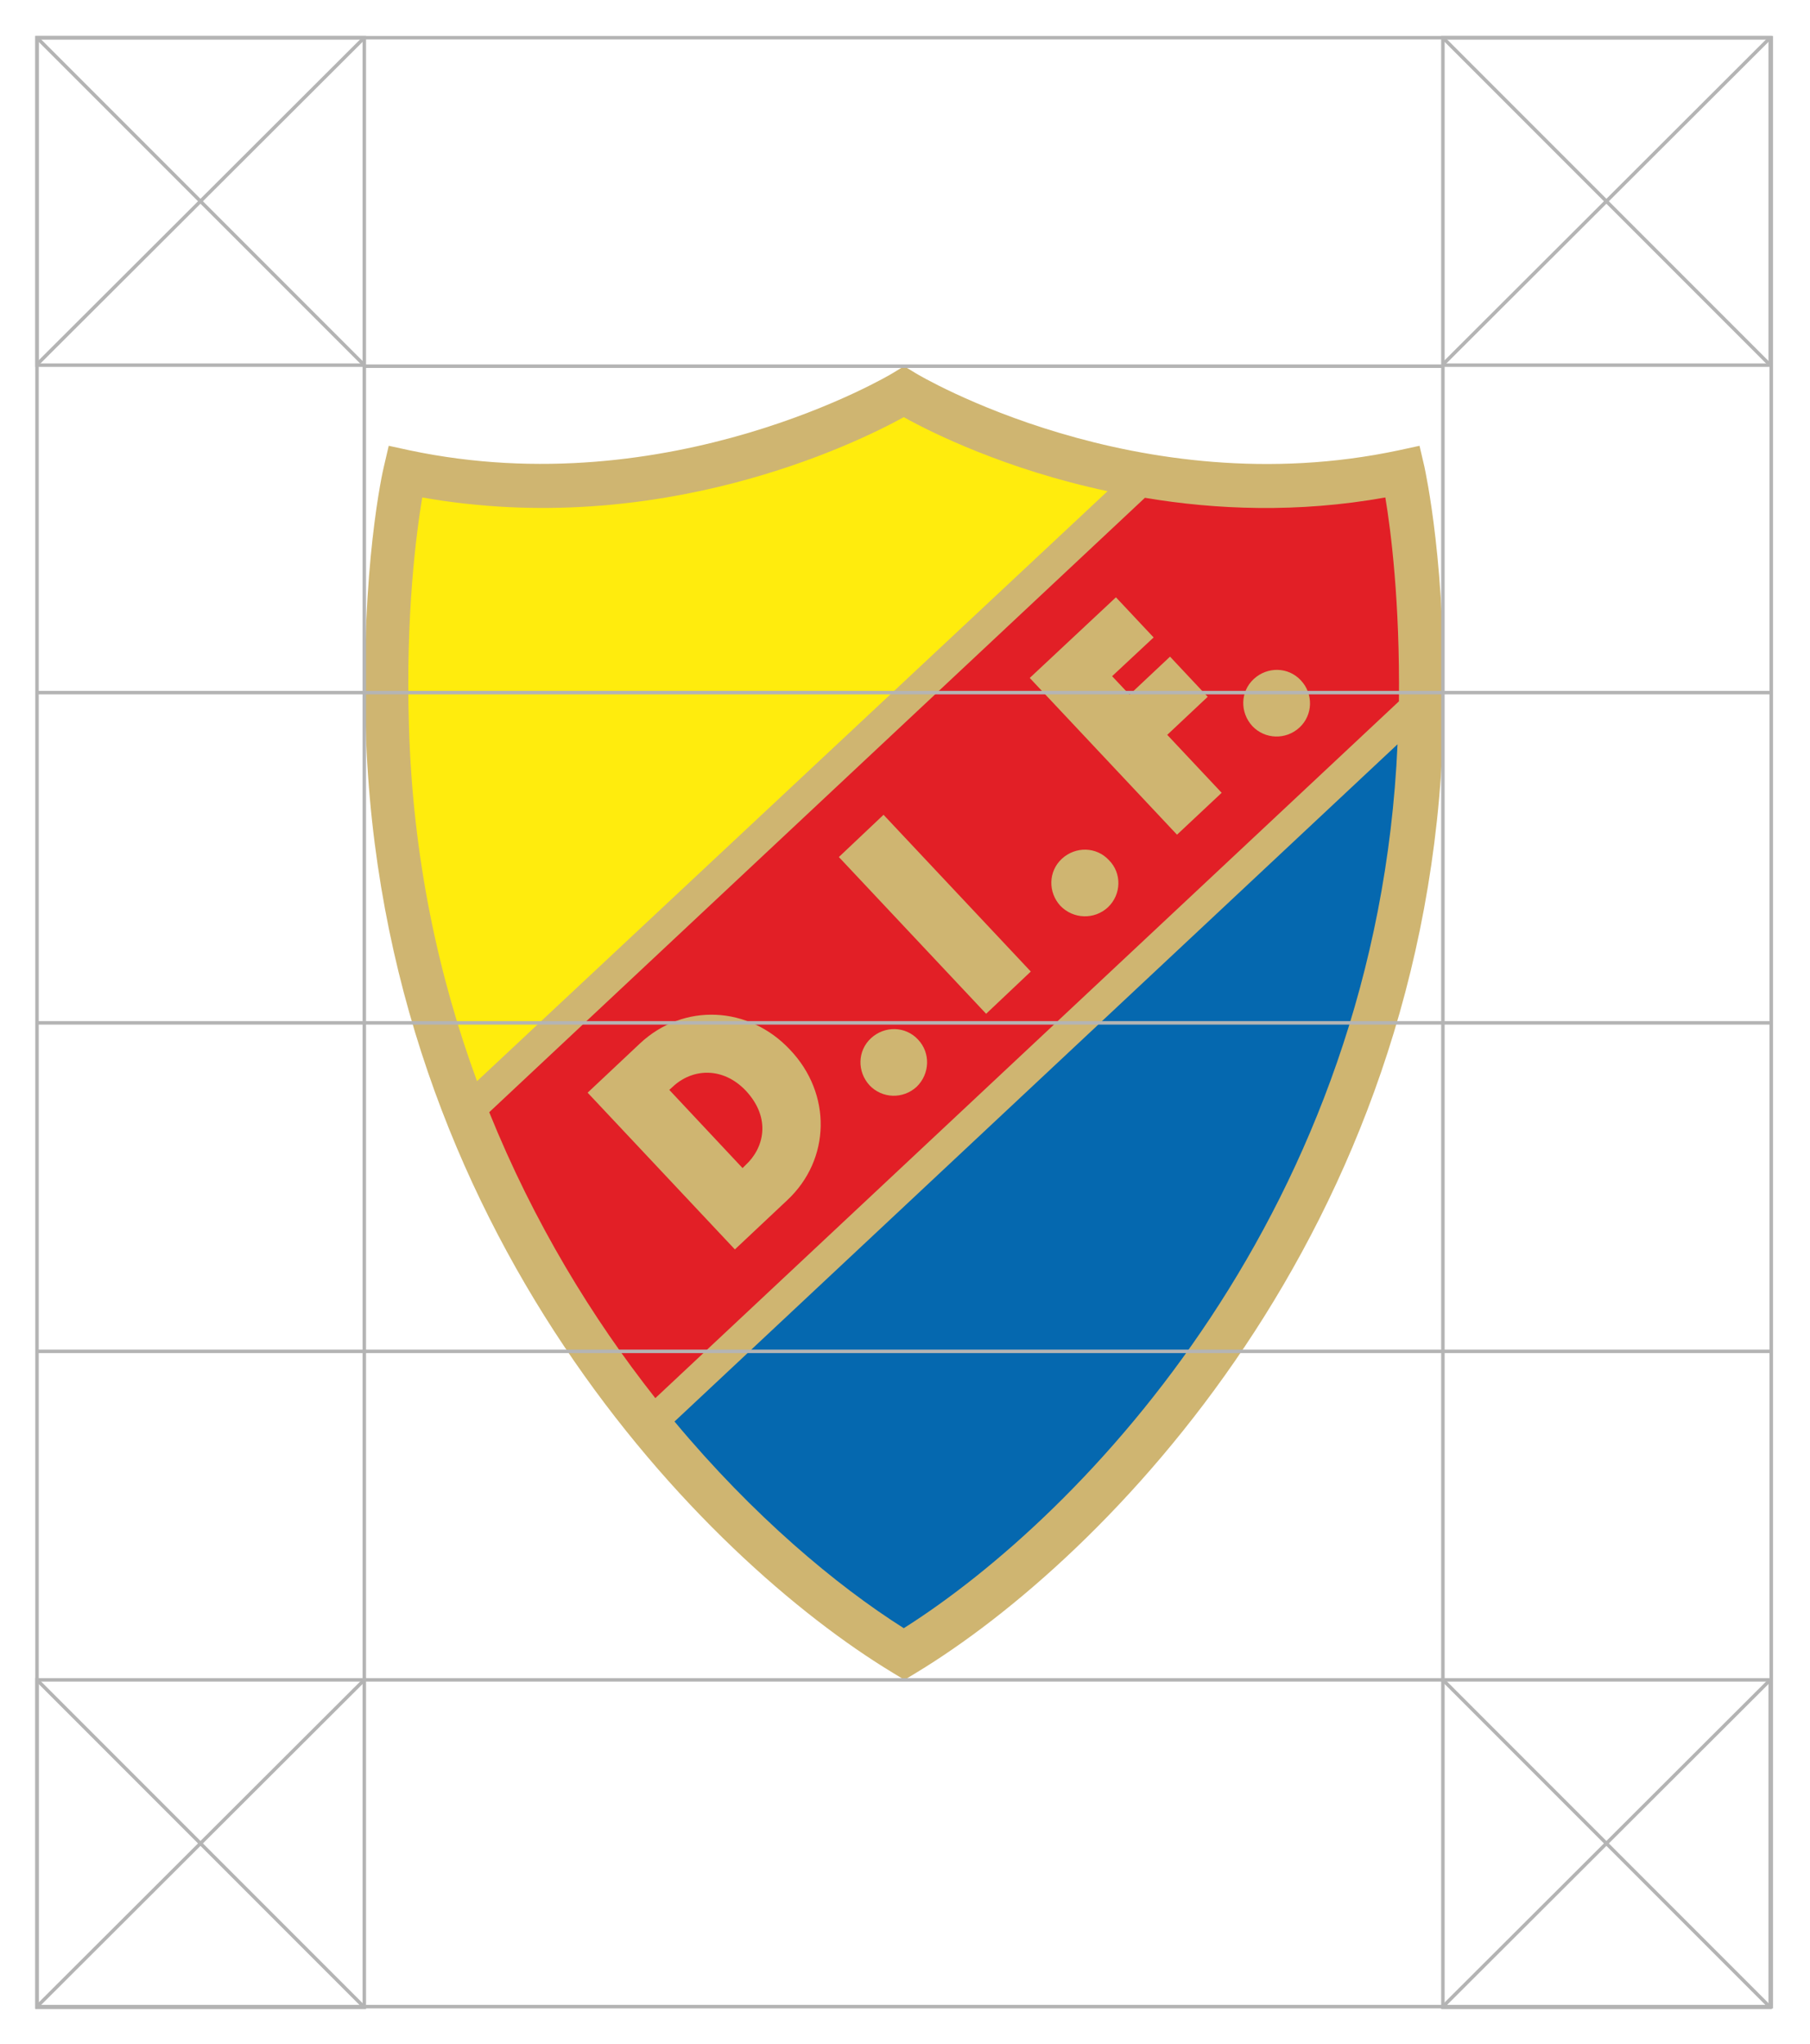 <?xml version="1.0" encoding="utf-8"?>
<!-- Generator: Adobe Illustrator 20.1.0, SVG Export Plug-In . SVG Version: 6.00 Build 0)  -->
<svg version="1.1" id="Layer_1" xmlns="http://www.w3.org/2000/svg" xmlns:xlink="http://www.w3.org/1999/xlink" x="0px" y="0px"
	 viewBox="0 0 518.7 585.6" style="enable-background:new 0 0 518.7 585.6;" xml:space="preserve">
<style type="text/css">
	.st0{fill:#CFB571;}
	.st1{fill:#FFEC0D;}
	.st2{fill:#0568AF;}
	.st3{fill:#E21F26;}
	.st4{fill:none;stroke:#B4B4B4;stroke-miterlimit:10;}
</style>
<g>
	<g id="Guld_sköld">
		<g>
			<path class="st0" d="M408.2,133.7l-1.4-6l-6,1.3C326,144.9,263,107.3,262.4,106.9l-3.3-2l-3.3,2c-0.6,0.4-63.6,37.9-138.4,22.1
				l-6-1.3l-1.4,6c-0.3,1.1-6.6,29-5.2,74.9c4.3,144.1,97,237.9,151.1,270.6l3.3,2l3.3-2c54.1-32.7,146.8-126.4,151.1-270.6
				C414.7,162.6,408.4,134.8,408.2,133.7z"/>
		</g>
	</g>
	<g id="DIF_färger">
		<path class="st1" d="M317.4,140.7c-29.2-6.2-50.5-16.8-58.4-21.2c-14,7.7-70.1,35-138,23c-1.7,10.3-4.8,33.5-3.8,65.7
			c1.1,37.5,8.4,71.3,19.5,101.5L317.4,140.7z"/>
		<path class="st2" d="M259,466.4c51.7-32.7,135.6-120.2,141.5-253.2l-207.2,194C215.8,434.2,239.7,454.2,259,466.4z"/>
		<g>
			<path class="st3" d="M192.8,311.3l-1,0.9l21,22.4l0.9-0.9c5.2-4.8,7.4-13.3,0.1-21.2C207.1,305.4,198.3,306.1,192.8,311.3z"/>
			<path class="st3" d="M397,142.5c-25.1,4.5-48.6,3.5-68.9,0.1l-187.9,176c12.8,31.7,29.6,59.1,47.6,81.9l213.1-199.6
				C401.2,172.5,398.6,152,397,142.5z M225.6,343.8l-15,14.1L168.4,313l15-14.1c12.5-11.7,31.2-10.8,43,1.8
				C238.4,313.3,238.1,332.1,225.6,343.8z M262.7,311.3c-3.9,3.6-9.9,3.4-13.5-0.4c-3.6-3.9-3.5-9.9,0.4-13.5s9.9-3.5,13.5,0.4
				C266.7,301.6,266.5,307.6,262.7,311.3z M282.6,290.4l-42.2-44.9l12.8-12.1l42.2,44.9L282.6,290.4z M317.5,259.9L317.5,259.9
				L317.5,259.9c-3.9,3.6-9.9,3.4-13.6-0.4c-3.6-3.9-3.5-9.9,0.4-13.5l0,0l0,0c3.9-3.6,9.9-3.5,13.5,0.4
				C321.5,250.1,321.4,256.2,317.5,259.9z M337.3,239.1l-42.2-44.9l24.7-23.1l10.8,11.5l-11.9,11.1l5,5.3l11.6-10.9l10.8,11.5
				l-11.6,10.9l15.6,16.6L337.3,239.1z M372.4,208.4c-3.9,3.6-9.9,3.4-13.5-0.4c-3.6-3.9-3.5-9.9,0.4-13.5s9.9-3.5,13.5,0.4
				C376.4,198.7,376.3,204.8,372.4,208.4z"/>
		</g>
	</g>
</g>
<rect x="104.4" y="104.9" class="st4" width="309.1" height="376.3"/>
<rect x="10.6" y="10.8" class="st4" width="497" height="564"/>
<rect x="10.6" y="481.2" class="st4" width="93.8" height="93.8"/>
<line class="st4" x1="10.6" y1="574.8" x2="104.4" y2="481.2"/>
<line class="st4" x1="10.6" y1="481.2" x2="104.4" y2="575"/>
<rect x="413.5" y="481.2" class="st4" width="93.8" height="93.8"/>
<line class="st4" x1="413.5" y1="574.8" x2="507.3" y2="481.2"/>
<line class="st4" x1="413.5" y1="481.2" x2="507.3" y2="575"/>
<rect x="413.5" y="10.8" class="st4" width="93.8" height="93.8"/>
<line class="st4" x1="413.5" y1="104.4" x2="507.3" y2="10.8"/>
<line class="st4" x1="413.5" y1="10.8" x2="507.3" y2="104.6"/>
<rect x="10.6" y="10.8" class="st4" width="93.8" height="93.8"/>
<line class="st4" x1="10.6" y1="104.4" x2="104.4" y2="10.8"/>
<line class="st4" x1="10.6" y1="10.8" x2="104.4" y2="104.6"/>
<line class="st4" x1="10.6" y1="387.1" x2="507.6" y2="387.1"/>
<line class="st4" x1="10.6" y1="293" x2="507.6" y2="293"/>
<line class="st4" x1="10.6" y1="198.4" x2="507.6" y2="198.4"/>
</svg>
